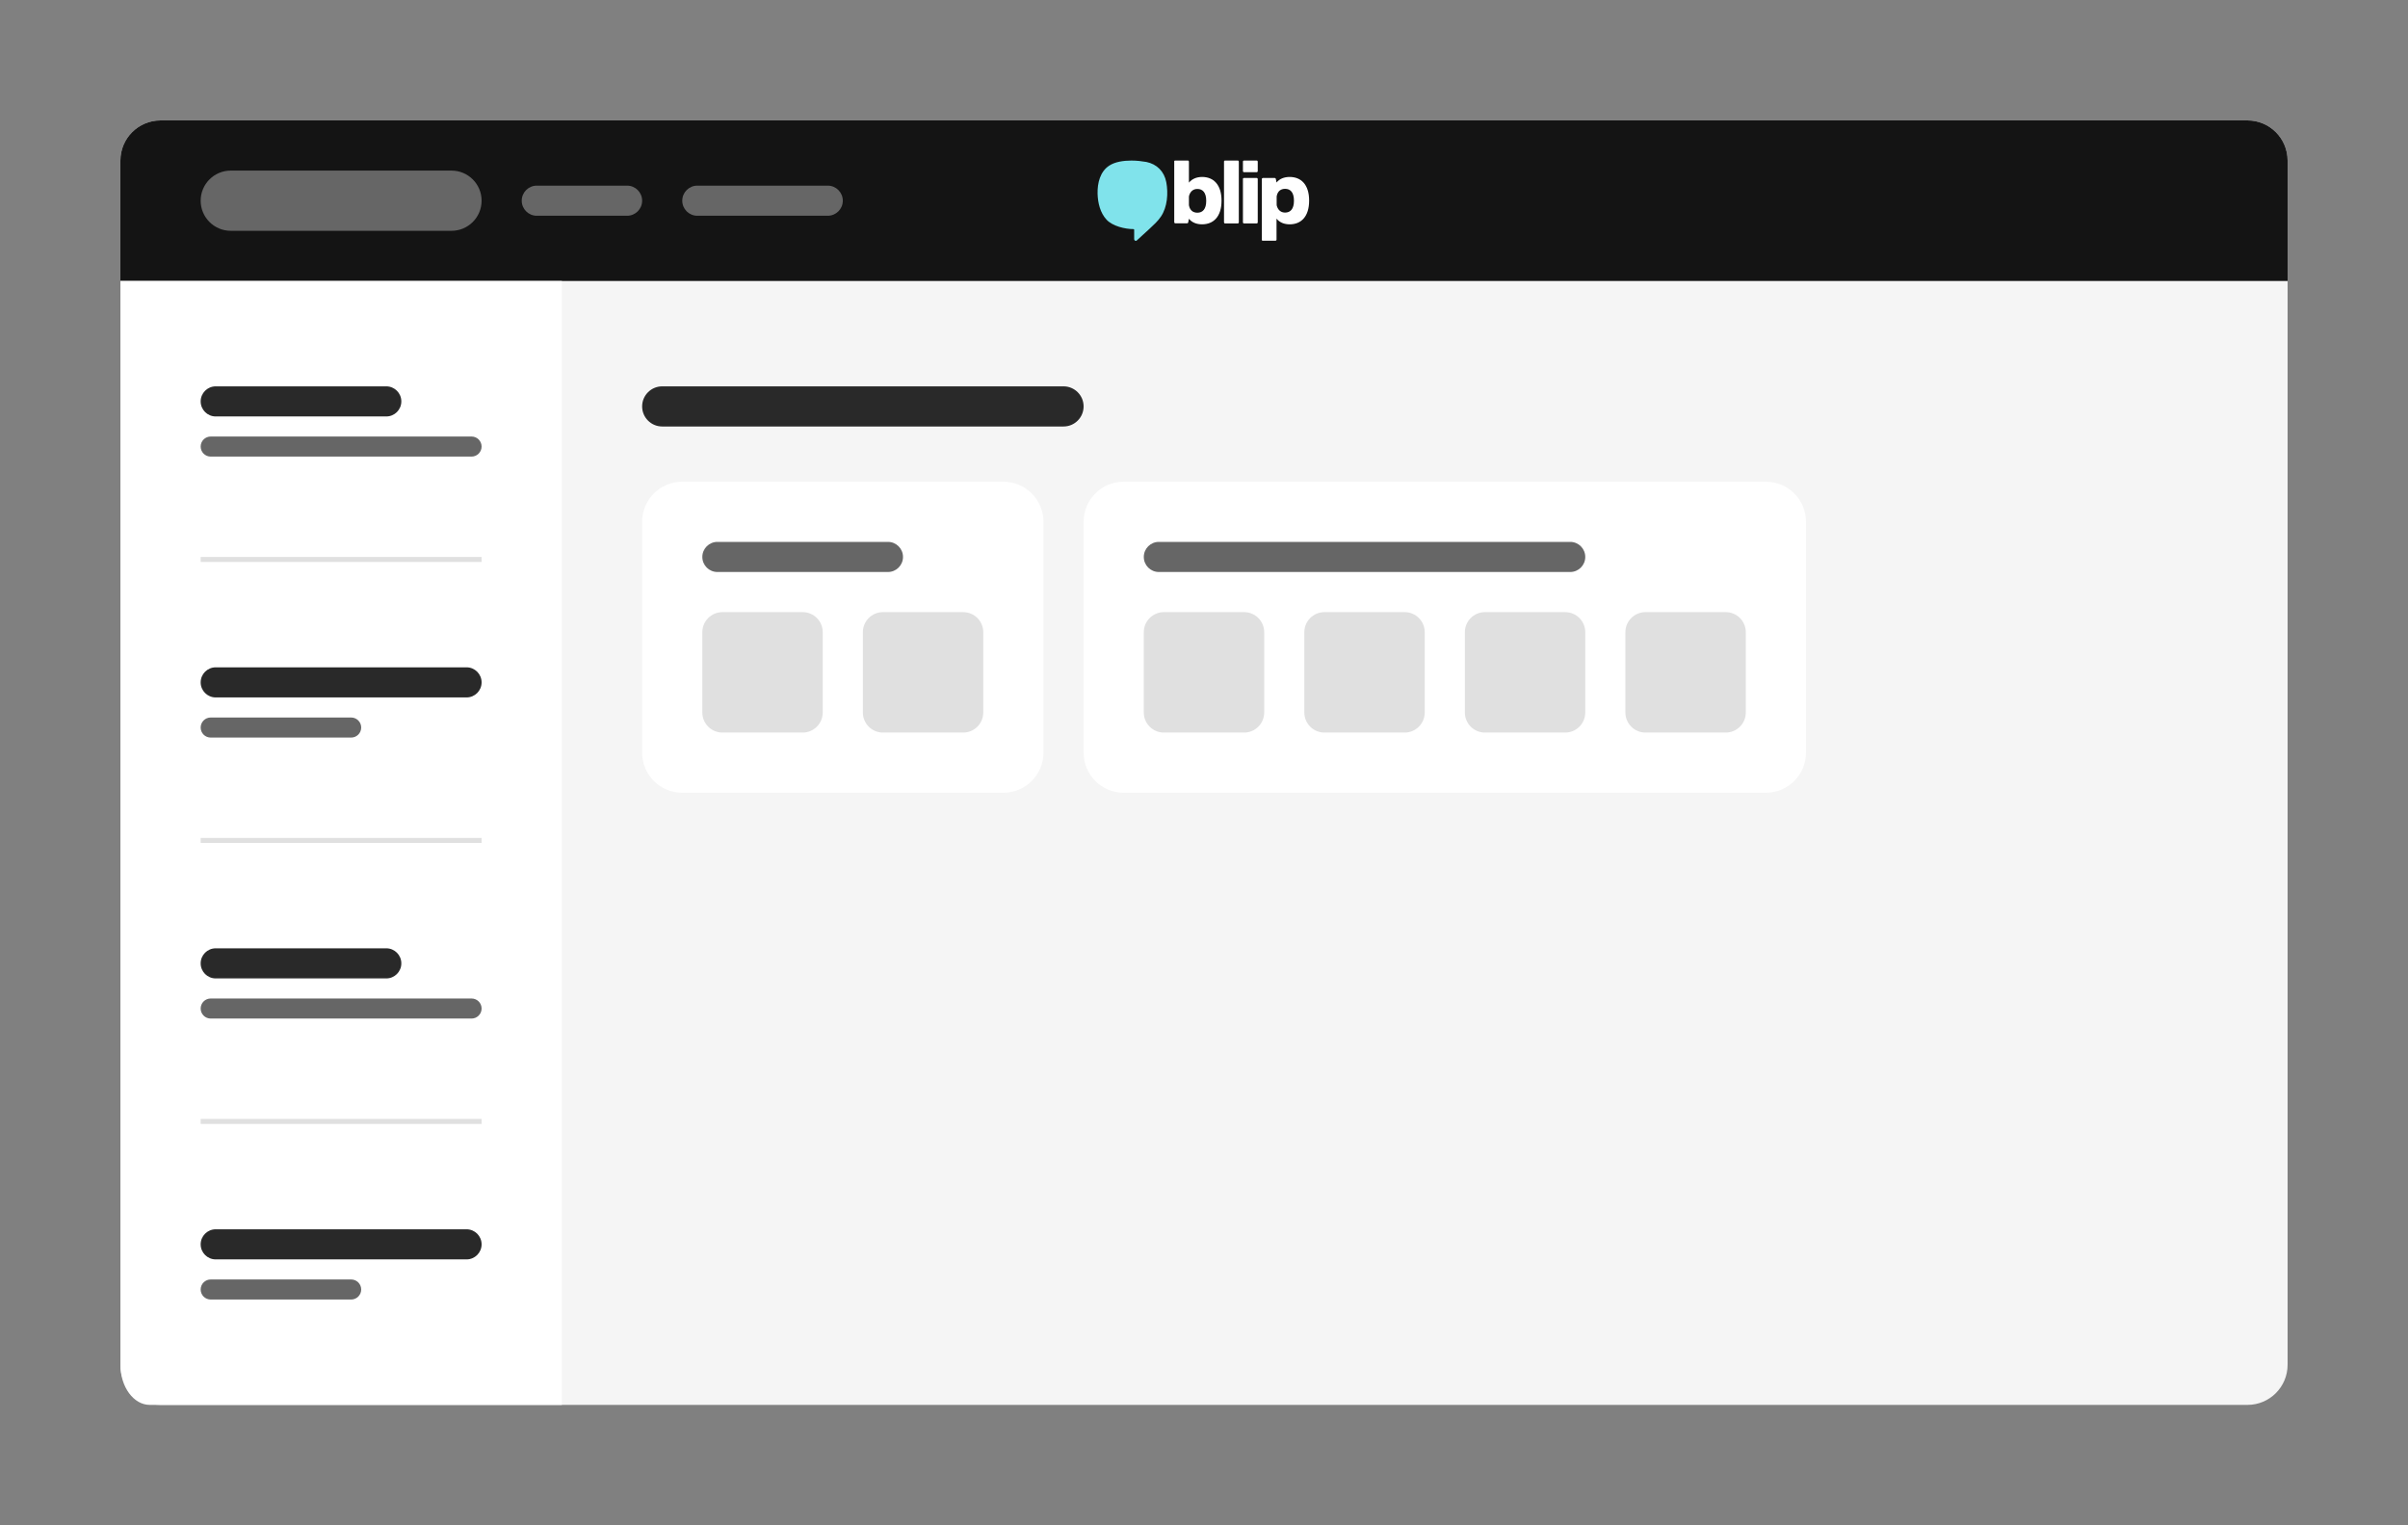 <svg width="480" height="304" viewBox="0 0 480 304" fill="none" xmlns="http://www.w3.org/2000/svg">
<rect x="0" y="0" width="480" height="304" fill="#808080" stroke="none"/>
<path d="M24 32C24 27.582 27.582 24 32 24H448C452.418 24 456 27.582 456 32V272C456 276.418 452.418 280 448 280H32C27.582 280 24 276.418 24 272V32Z" fill="#F5F5F5"/>
<path d="M24 32C24 27.582 27.582 24 32 24H448C452.418 24 456 27.582 456 32V56H24V32Z" fill="#141414"/>
<path d="M40 40C40 36.686 42.686 34 46 34H90C93.314 34 96 36.686 96 40C96 43.314 93.314 46 90 46H46C42.686 46 40 43.314 40 40Z" fill="#666666"/>
<path d="M104 40C104 38.343 105.343 37 107 37H125C126.657 37 128 38.343 128 40C128 41.657 126.657 43 125 43H107C105.343 43 104 41.657 104 40Z" fill="#666666"/>
<path d="M136 40C136 38.343 137.343 37 139 37H165C166.657 37 168 38.343 168 40C168 41.657 166.657 43 165 43H139C137.343 43 136 41.657 136 40Z" fill="#666666"/>
<path d="M251.531 47.794V35.679C251.531 35.55 251.63 35.473 251.73 35.473H254.111C254.21 35.473 254.285 35.55 254.309 35.627L254.458 36.373C255.078 35.627 255.971 35.267 257.088 35.267C259.295 35.267 260.957 36.733 260.957 39.974C260.957 43.216 259.32 44.708 257.088 44.708C255.996 44.708 255.078 44.347 254.458 43.576V47.769C254.458 47.897 254.359 47.974 254.26 47.974H251.705C251.606 48 251.531 47.923 251.531 47.794ZM254.483 40.772C254.483 40.849 254.483 40.926 254.508 41.003C254.781 41.955 255.401 42.367 256.17 42.367C257.212 42.367 257.931 41.672 257.931 40C257.931 38.328 257.212 37.634 256.17 37.634C255.351 37.634 254.731 38.045 254.508 38.997C254.483 39.074 254.483 39.126 254.483 39.203V40.772Z" fill="white"/>
<path d="M234.242 32H236.797C236.921 32 236.995 32.103 236.995 32.206V36.399C237.615 35.653 238.533 35.267 239.624 35.267C241.857 35.267 243.494 36.759 243.494 40C243.494 43.241 241.832 44.707 239.624 44.707C238.508 44.707 237.615 44.347 236.995 43.601L236.846 44.347C236.822 44.45 236.747 44.502 236.648 44.502H234.267C234.143 44.502 234.068 44.399 234.068 44.296V32.206C234.043 32.077 234.118 32 234.242 32ZM236.995 40.823C236.995 40.9 236.995 40.952 237.02 41.029C237.243 41.981 237.863 42.392 238.682 42.392C239.724 42.392 240.443 41.698 240.443 40.026C240.443 38.354 239.724 37.659 238.682 37.659C237.913 37.659 237.293 38.071 237.02 39.023C236.995 39.1 236.995 39.177 236.995 39.254V40.823Z" fill="white"/>
<path d="M244.189 32H246.744C246.868 32 246.942 32.103 246.942 32.206V44.322C246.942 44.45 246.843 44.527 246.744 44.527H244.189C244.065 44.527 243.99 44.424 243.99 44.322V32.206C243.99 32.077 244.065 32 244.189 32Z" fill="white"/>
<path d="M247.761 34.109V32.206C247.761 32.077 247.86 32 247.959 32H250.514C250.638 32 250.713 32.103 250.713 32.206V34.109C250.713 34.238 250.613 34.315 250.514 34.315H247.959C247.835 34.315 247.761 34.212 247.761 34.109ZM247.959 35.473H250.514C250.638 35.473 250.713 35.576 250.713 35.678V44.322C250.713 44.45 250.613 44.527 250.514 44.527H247.959C247.835 44.527 247.761 44.424 247.761 44.322V35.678C247.761 35.55 247.835 35.473 247.959 35.473Z" fill="white"/>
<path d="M225.535 32C223.923 32 222.261 32.257 221.12 33.003C219.284 34.187 218.739 36.502 218.788 38.611C218.838 40.437 219.309 42.418 220.574 43.781C221.765 45.068 224.245 45.659 225.932 45.659C226.006 45.659 226.081 45.711 226.081 45.813V47.666C226.081 47.846 226.23 48 226.403 48H226.428C226.502 48 226.552 47.974 226.602 47.923C227.445 47.177 228.288 46.405 229.132 45.608C229.926 44.862 230.819 44.064 231.414 43.164C232.704 41.261 232.902 38.534 232.48 36.296C232.059 34.135 230.595 32.72 228.536 32.283C227.668 32.129 226.602 32 225.535 32Z" fill="#80E3EB"/>
<path d="M24 56H112V280H29.867C26.627 280 24 276.418 24 272V56Z" fill="white"/>
<path d="M40 80C40 78.343 41.343 77 43 77H77C78.657 77 80 78.343 80 80C80 81.657 78.657 83 77 83H43C41.343 83 40 81.657 40 80Z" fill="#292929"/>
<path d="M40 89C40 87.895 40.895 87 42 87H94C95.105 87 96 87.895 96 89C96 90.105 95.105 91 94 91H42C40.895 91 40 90.105 40 89Z" fill="#666666"/>
<path fill-rule="evenodd" clip-rule="evenodd" d="M96 112L40 112L40 111L96 111L96 112Z" fill="#E0E0E0"/>
<path d="M40 136C40 134.343 41.343 133 43 133H93C94.657 133 96 134.343 96 136C96 137.657 94.657 139 93 139H43C41.343 139 40 137.657 40 136Z" fill="#292929"/>
<path d="M40 145C40 143.895 40.895 143 42 143H70C71.105 143 72 143.895 72 145C72 146.105 71.105 147 70 147H42C40.895 147 40 146.105 40 145Z" fill="#666666"/>
<path fill-rule="evenodd" clip-rule="evenodd" d="M96 168L40 168L40 167L96 167L96 168Z" fill="#E0E0E0"/>
<path d="M40 192C40 190.343 41.343 189 43 189H77C78.657 189 80 190.343 80 192C80 193.657 78.657 195 77 195H43C41.343 195 40 193.657 40 192Z" fill="#292929"/>
<path d="M40 201C40 199.895 40.895 199 42 199H94C95.105 199 96 199.895 96 201C96 202.105 95.105 203 94 203H42C40.895 203 40 202.105 40 201Z" fill="#666666"/>
<path fill-rule="evenodd" clip-rule="evenodd" d="M96 224L40 224L40 223L96 223L96 224Z" fill="#E0E0E0"/>
<path d="M40 248C40 246.343 41.343 245 43 245H93C94.657 245 96 246.343 96 248C96 249.657 94.657 251 93 251H43C41.343 251 40 249.657 40 248Z" fill="#292929"/>
<path d="M40 257C40 255.895 40.895 255 42 255H70C71.105 255 72 255.895 72 257C72 258.105 71.105 259 70 259H42C40.895 259 40 258.105 40 257Z" fill="#666666"/>
<path d="M128 81C128 78.791 129.791 77 132 77H212C214.209 77 216 78.791 216 81C216 83.209 214.209 85 212 85H132C129.791 85 128 83.209 128 81Z" fill="#292929"/>
<path d="M216 104C216 99.582 219.582 96 224 96H352C356.418 96 360 99.582 360 104V150C360 154.418 356.418 158 352 158H224C219.582 158 216 154.418 216 150V104Z" fill="white"/>
<path d="M228 111C228 109.343 229.343 108 231 108H313C314.657 108 316 109.343 316 111C316 112.657 314.657 114 313 114H231C229.343 114 228 112.657 228 111Z" fill="#666666"/>
<path d="M228 126C228 123.791 229.791 122 232 122H248C250.209 122 252 123.791 252 126V142C252 144.209 250.209 146 248 146H232C229.791 146 228 144.209 228 142V126Z" fill="#E0E0E0"/>
<path d="M292 126C292 123.791 293.791 122 296 122H312C314.209 122 316 123.791 316 126V142C316 144.209 314.209 146 312 146H296C293.791 146 292 144.209 292 142V126Z" fill="#E0E0E0"/>
<path d="M260 126C260 123.791 261.791 122 264 122H280C282.209 122 284 123.791 284 126V142C284 144.209 282.209 146 280 146H264C261.791 146 260 144.209 260 142V126Z" fill="#E0E0E0"/>
<path d="M324 126C324 123.791 325.791 122 328 122H344C346.209 122 348 123.791 348 126V142C348 144.209 346.209 146 344 146H328C325.791 146 324 144.209 324 142V126Z" fill="#E0E0E0"/>
<path d="M128 104C128 99.582 131.582 96 136 96H200C204.418 96 208 99.582 208 104V150C208 154.418 204.418 158 200 158H136C131.582 158 128 154.418 128 150V104Z" fill="white"/>
<path d="M140 111C140 109.343 141.343 108 143 108H177C178.657 108 180 109.343 180 111C180 112.657 178.657 114 177 114H143C141.343 114 140 112.657 140 111Z" fill="#666666"/>
<path d="M140 126C140 123.791 141.791 122 144 122H160C162.209 122 164 123.791 164 126V142C164 144.209 162.209 146 160 146H144C141.791 146 140 144.209 140 142V126Z" fill="#E0E0E0"/>
<path d="M172 126C172 123.791 173.791 122 176 122H192C194.209 122 196 123.791 196 126V142C196 144.209 194.209 146 192 146H176C173.791 146 172 144.209 172 142V126Z" fill="#E0E0E0"/>
</svg>
